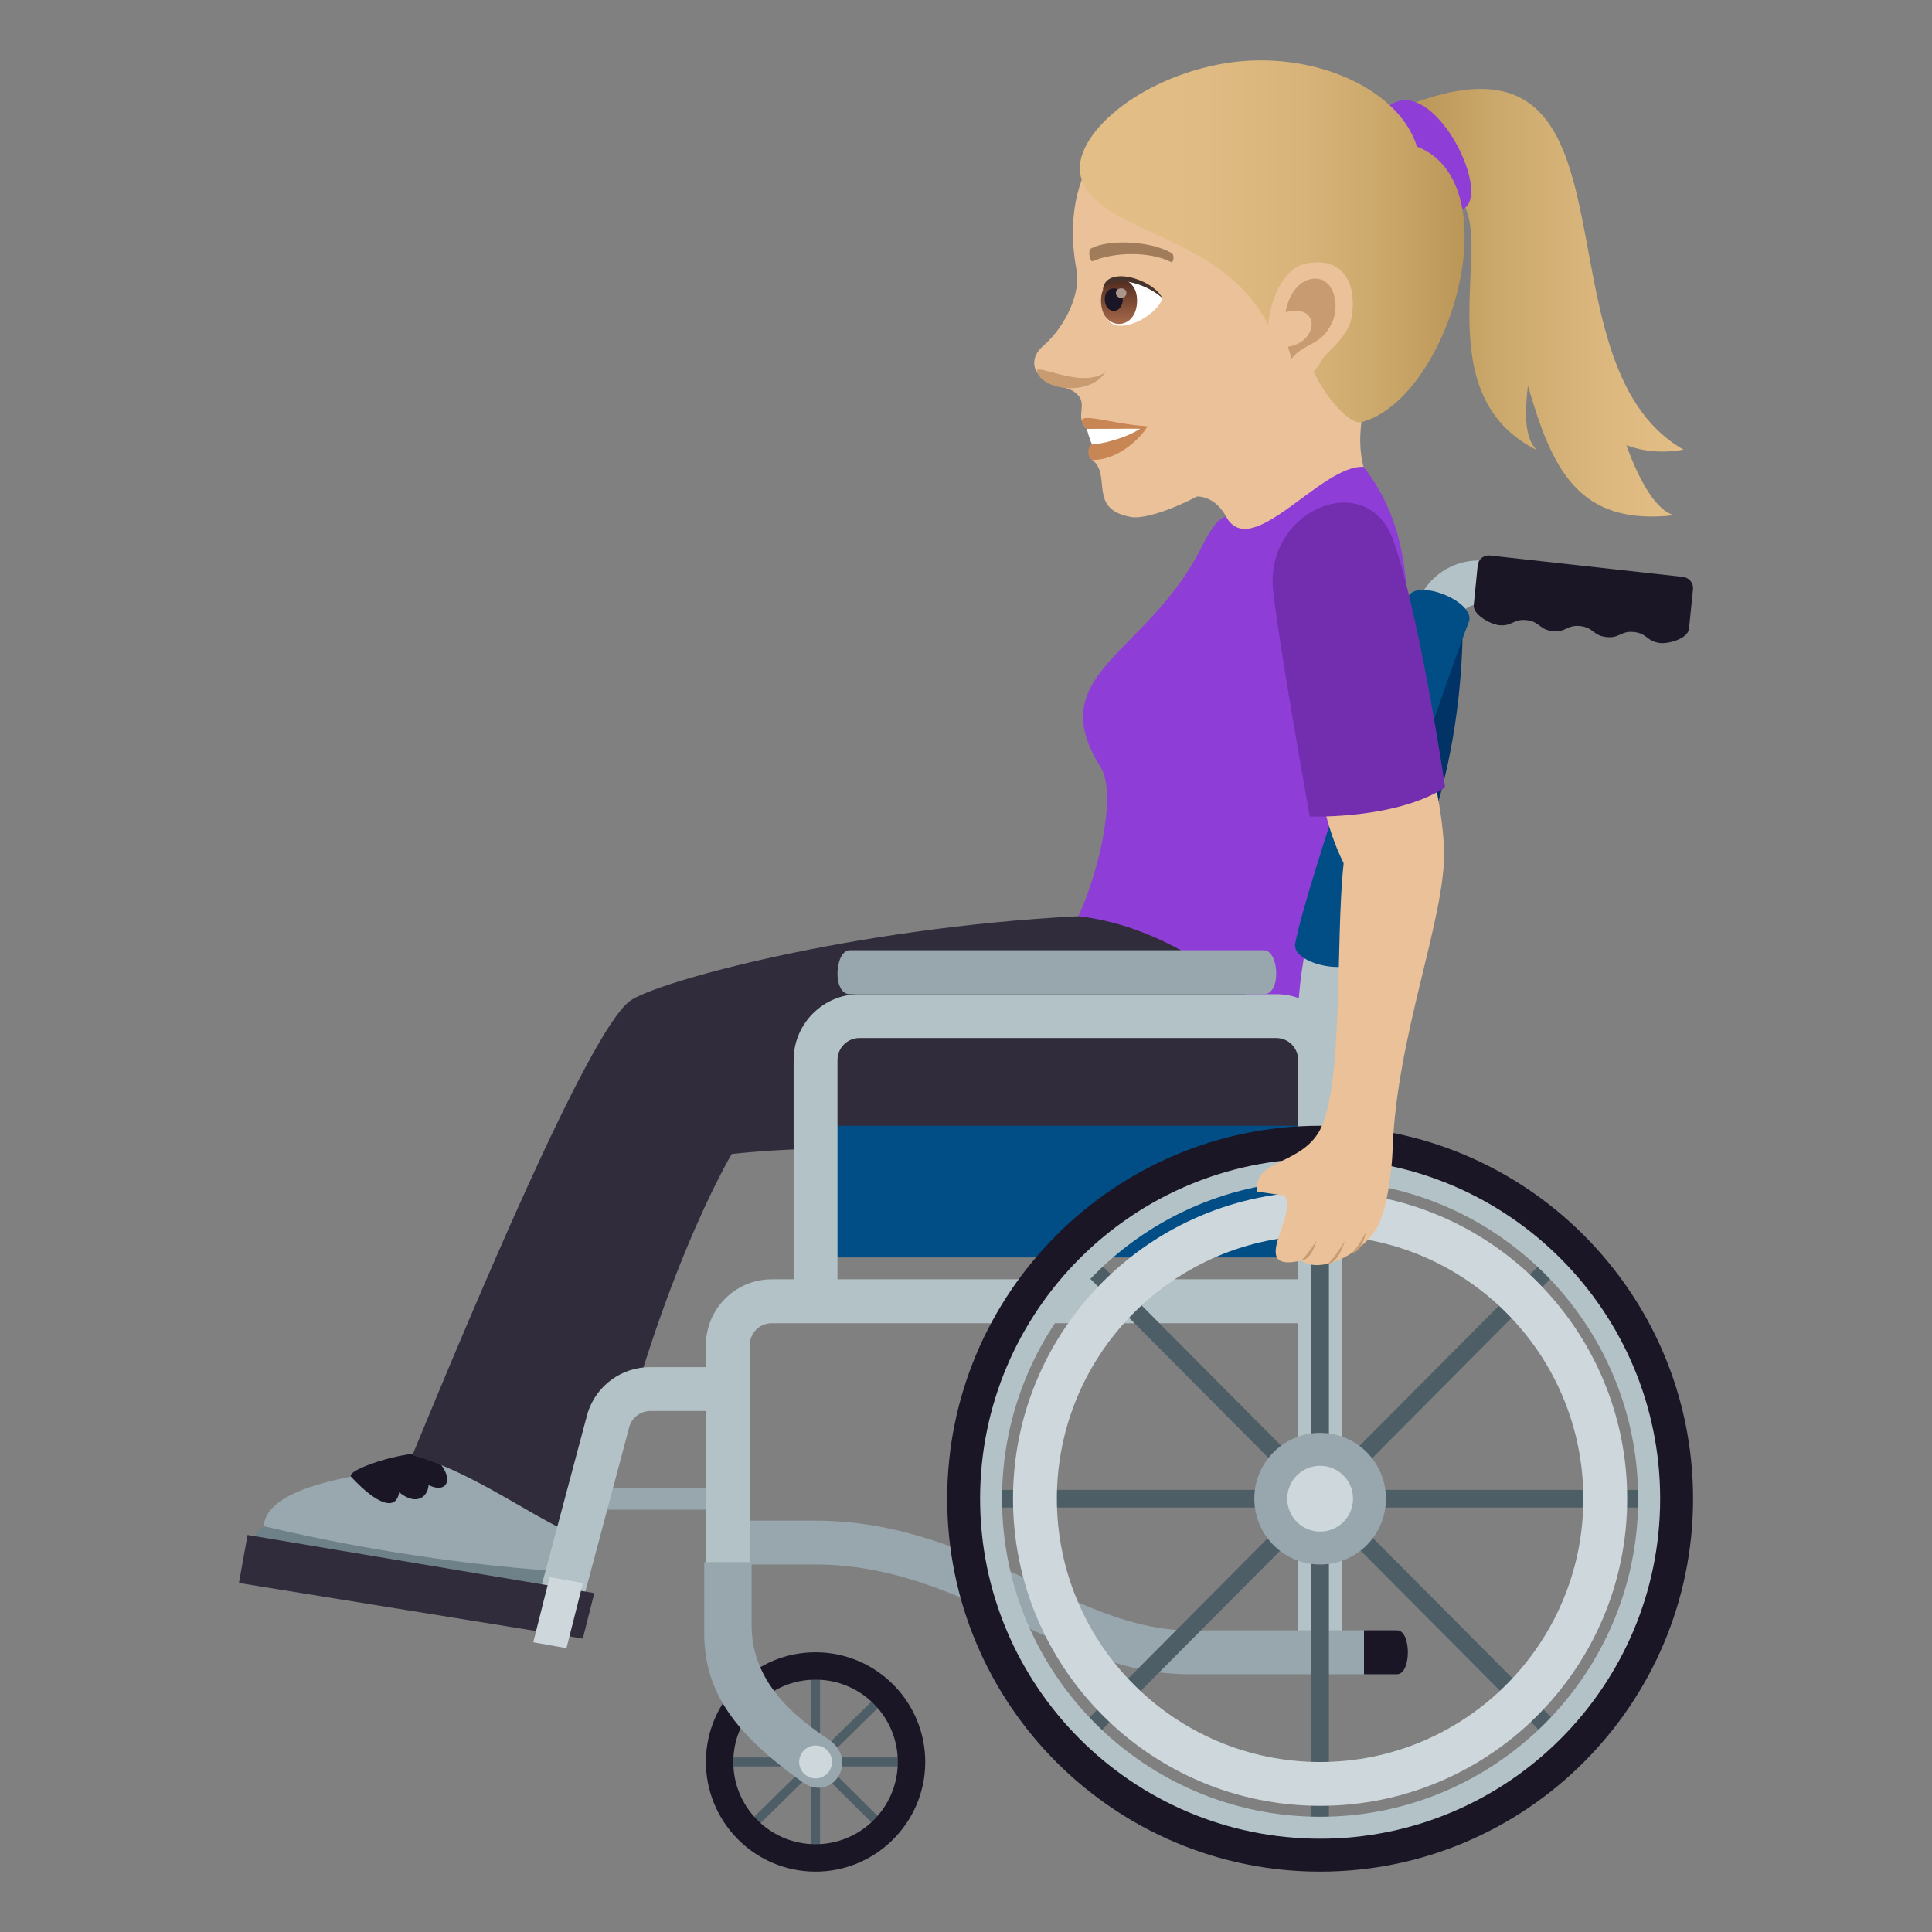 <?xml version="1.0" encoding="utf-8"?>
<!-- Generator: Adobe Illustrator 15.0.0, SVG Export Plug-In . SVG Version: 6.00 Build 0)  -->
<!DOCTYPE svg PUBLIC "-//W3C//DTD SVG 1.1//EN" "http://www.w3.org/Graphics/SVG/1.1/DTD/svg11.dtd">
<svg version="1.1" id="Layer_1" xmlns:x="http://ns.adobe.com/Extensibility/1.0/" xmlns:i="http://ns.adobe.com/AdobeIllustrator/10.0/" xmlns:graph="http://ns.adobe.com/Graphs/1.0/"
	 xmlns="http://www.w3.org/2000/svg" xmlns:xlink="http://www.w3.org/1999/xlink" xmlns:a="http://ns.adobe.com/AdobeSVGViewerExtensions/3.0/"
	 x="0px" y="0px" width="64px" height="64px" viewBox="0 0 64 64" enable-background="new 0 0 64 64" xml:space="preserve">
<rect x="0" y="0" width="64" height="64" fill="#808080" stroke="none"/>
<linearGradient id="SVGID_1_" gradientUnits="userSpaceOnUse" x1="46.733" y1="10.028" x2="55.769" y2="10.028">
	<stop  offset="0" style="stop-color:#BA9757"/>
	<stop  offset="0.3" style="stop-color:#CAA76A"/>
	<stop  offset="0.721" style="stop-color:#DCB87F"/>
	<stop  offset="1" style="stop-color:#E3BE86"/>
	<a:midPointStop  offset="0" style="stop-color:#BA9757"/>
	<a:midPointStop  offset="0.382" style="stop-color:#BA9757"/>
	<a:midPointStop  offset="1" style="stop-color:#E3BE86"/>
</linearGradient>
<path fill="url(#SVGID_1_)" d="M53.876,14.75c0.547,0.201,1.172,0.275,1.893,0.145C50.642,11.97,54.78,0.412,46.733,3.451l1.129,2.9
	c2.275,0.439-1.113,6.494,3.053,8.563c-0.41-0.383-0.41-1.186-0.301-2.135c0.797,2.725,1.637,4.656,4.854,4.287
	C54.89,16.941,54.315,15.972,53.876,14.75z"/>
<path fill="#8E3ED6" d="M46.036,3.488c-0.955,0.67,0.232,3.371,2.15,3.484C49.759,7.07,47.61,2.386,46.036,3.488z"/>
<path fill="#EBC199" d="M39.015,16.597c1.139-0.541,1.672,0.5,1.75,0.914c0.25,1.371,5.059-0.227,4.48-1.799
	c-0.5-1.365,0.168-3,0.168-3C44.657,12.279,41.991,7.373,39.015,16.597z"/>
<path fill="#EBC199" d="M39.833,3.052c-3.457,0.551-4.723,3.018-4.166,5.926c0.125,0.656-0.299,1.781-1.133,2.504
	c-0.305,0.262-0.336,0.611-0.186,0.842c0.291,0.457,0.932,0.461,1.201,0.633c0.598,0.381-0.002,0.803,0.449,1.252
	c0.205,0.205,0.791-0.066,0.172,1.018c0.688,0.504-0.172,1.646,1.313,1.902c0.705,0.121,3.406-0.957,4.824-2.855
	c0.803-1.072,0.932-2.32,0.932-2.32c2.652-0.766,3.59-3.078,3.018-5.5C45.458,3.066,42.073,2.695,39.833,3.052z"/>
<path fill="#C98655" d="M35.999,14.208c0.324,0.199,0.182,0.512,0.182,0.512c-0.156,0-0.193,0.516,0.037,0.516
	c0.809,0,1.553-0.695,1.795-1.115C36.745,14.058,35.356,13.486,35.999,14.208z"/>
<path fill="#FFFFFF" d="M35.999,14.208c0,0,0.123,0.443,0.182,0.512c0.256,0,1.08-0.184,1.59-0.518L35.999,14.208z"/>
<linearGradient id="SVGID_2_" gradientUnits="userSpaceOnUse" x1="35.772" y1="7.996" x2="48.517" y2="7.996">
	<stop  offset="0" style="stop-color:#E3BE86"/>
	<stop  offset="0.323" style="stop-color:#E0BB83"/>
	<stop  offset="0.589" style="stop-color:#D7B379"/>
	<stop  offset="0.833" style="stop-color:#C8A567"/>
	<stop  offset="1" style="stop-color:#BA9757"/>
	<a:midPointStop  offset="0" style="stop-color:#E3BE86"/>
	<a:midPointStop  offset="0.746" style="stop-color:#E3BE86"/>
	<a:midPointStop  offset="1" style="stop-color:#BA9757"/>
</linearGradient>
<path fill="url(#SVGID_2_)" d="M46.94,4.857c-0.621-1.994-3.662-3.301-6.602-2.717c-2.859,0.568-4.967,2.529-4.504,3.813
	c0.66,1.82,4.701,1.787,6.205,4.869c0.021,0.211,1.088,0.357,1.135,0.545c0.359,1.492,1.506,2.73,1.924,2.619
	C48.021,13.207,50.089,6.068,46.94,4.857z"/>
<path fill="#C99B71" d="M34.358,12.33c0.238,0.635,1.77,0.773,2.258,0C35.81,12.912,34.218,11.958,34.358,12.33z"/>
<path fill="#EBC199" d="M43.251,8.736c-1.289,0.266-1.691,3.178-0.727,3.809c0.135,0.09,0.844,0.168,1.215-0.545
	c0.209-0.395,0.949-0.797,1.051-1.57C44.923,9.437,44.534,8.47,43.251,8.736z"/>
<path id="Path_882_" fill="#C99B71" d="M43.317,9.275c-0.326,0.111-0.635,0.49-0.73,1.066c1.164-0.314,1.109,0.99,0.078,1.145
	c0.033,0.127,0.072,0.256,0.125,0.391c0.408-0.525,0.953-0.404,1.322-1.156C44.444,10.042,44.132,9,43.317,9.275z"/>
<path id="Path_881_" fill="#A17C5B" d="M38.806,8.38c-0.736-0.424-2.141-0.445-2.666-0.148c-0.111,0.057-0.037,0.459,0.057,0.42
	c0.73-0.314,1.908-0.322,2.592,0.027C38.878,8.724,38.919,8.441,38.806,8.38z"/>
<path fill="#FFFFFF" d="M38.499,9.869c0.018,0.188-0.57,0.857-1.322,0.92c-0.428,0.037-0.58-0.293-0.676-0.65
	C36.407,8.722,38.077,9.226,38.499,9.869z"/>
<linearGradient id="Path_1_" gradientUnits="userSpaceOnUse" x1="37.069" y1="10.732" x2="37.069" y2="9.241">
	<stop  offset="0" style="stop-color:#A6694A"/>
	<stop  offset="1" style="stop-color:#4F2A1E"/>
	<a:midPointStop  offset="0" style="stop-color:#A6694A"/>
	<a:midPointStop  offset="0.5" style="stop-color:#A6694A"/>
	<a:midPointStop  offset="1" style="stop-color:#4F2A1E"/>
</linearGradient>
<path id="Path_880_" fill="url(#Path_1_)" d="M36.472,9.958c0,1.031,1.195,1.031,1.195,0C37.667,9.001,36.472,9.001,36.472,9.958z"
	/>
<path id="Path_879_" fill="#1A1626" d="M36.597,9.912c0,0.516,0.596,0.516,0.596,0C37.192,9.433,36.597,9.433,36.597,9.912z"/>
<path id="Path_878_" fill="#AB968C" d="M36.966,9.705c0,0.215,0.348,0.215,0.348,0C37.313,9.501,36.966,9.501,36.966,9.705z"/>
<path fill="#45332C" d="M38.499,9.869c-0.322-0.643-1.924-1.111-1.967-0.242C36.757,9.042,37.944,9.363,38.499,9.869z"/>
<path fill="#6E8189" d="M8.737,50.557c0,0-0.51,0.32-0.121,0.432c4.957,1.408,10.666,1.621,10.666,1.621
	c0.217-0.229,0.07-0.525,0.07-0.525L8.737,50.557z"/>
<path fill="#99A8AE" d="M16.544,48.354c-4.684,0.324-7.703,0.855-7.807,2.203c6.115,1.441,10.615,1.527,10.615,1.527
	C20.452,49.502,18.665,48.549,16.544,48.354z"/>
<path fill="#1A1626" d="M11.632,48.922c0.871,0.936,1.49,1.135,1.59,0.512c0.592,0.475,0.955,0.131,0.975-0.24
	c0.646,0.32,0.91-0.258,0.162-0.953C13.929,47.871,11.399,48.67,11.632,48.922z"/>
<path fill="#302C3B" d="M44.185,34.068c0,0,1.727-6.616-8.463-3.717c-7.496,0.383-14.045,2.188-14.863,2.813
	c-1.395,1.066-5.281,10.406-7.201,15.047c2.781,0.711,5.963,3.727,6.266,2.34c1.756-8.074,4.316-12.324,4.316-12.324
	C34.204,37.164,44.821,41.275,44.185,34.068z"/>
<path fill="#8E3ED6" d="M43.731,35.391c0,0-3.475-4.532-8.01-5.04c0.648-1.383,1.305-4.041,0.732-4.949
	c-1.955-3.109,1.559-3.703,3.346-7.27c0.268-0.537,0.539-0.967,0.814-1.021c0.838,1.525,3.139-1.713,4.555-1.646
	C48.985,20.263,44.095,29.171,43.731,35.391z"/>
<path fill="#98A7AD" d="M24.11,50.01h-5.088v-0.727h5.088V50.01z"/>
<rect x="26.653" y="37.293" fill="#014D86" width="17.441" height="4.361"/>
<path fill="#B3C2C6" d="M43.003,54.734V35.113c0-0.4-0.324-0.727-0.727-0.727H28.47c-0.4,0-0.727,0.326-0.727,0.727v7.992
	c0,0.963-1.453,0.961-1.453,0v-7.992c0-1.203,0.979-2.18,2.18-2.18h13.807c1.203,0,2.182,0.977,2.182,2.18v19.621
	C44.458,55.695,43.003,55.693,43.003,54.734z"/>
<path fill="#B3C2C6" d="M43.003,39.473V33.66c0-3.598,2.775-10.803,3.969-13.733c0.387-0.951,1.361-1.5,2.377-1.328l3.221,0.535
	c0.947,0.16,0.711,1.592-0.238,1.436l-3.221-0.537c-0.338-0.055-0.664,0.127-0.795,0.443c-0.904,2.223-3.857,9.748-3.857,13.184
	v5.813C44.458,40.432,43.003,40.436,43.003,39.473z"/>
<path fill="#98A7AD" d="M45.185,55.461H39.37c-2.039,0-3.83-0.838-5.723-1.723c-2.014-0.939-4.096-1.912-6.631-1.912H24.11
	c-0.961,0-0.961-1.453,0-1.453h2.906c2.859,0,5.189,1.09,7.244,2.049c1.746,0.814,3.395,1.584,5.109,1.584h5.814
	C46.146,54.006,46.144,55.461,45.185,55.461z"/>
<rect x="26.868" y="55.137" fill="#4E5E67" width="0.297" height="6.461"/>
<rect x="23.786" y="58.217" fill="#4E5E67" width="6.461" height="0.299"/>
<rect x="26.867" y="55.137" transform="matrix(0.701 0.714 -0.714 0.701 49.743 -1.8)" fill="#4E5E67" width="0.298" height="6.461"/>
<rect x="26.869" y="55.135" transform="matrix(-0.704 0.71 -0.71 -0.704 87.496 80.252)" fill="#4E5E67" width="0.297" height="6.462"/>
<path fill="#1A1626" d="M26.974,62c-2.002-0.023-3.613-1.672-3.59-3.678c0.023-2.002,1.672-3.613,3.676-3.588
	c2.002,0.023,3.613,1.672,3.59,3.676C30.626,60.412,28.978,62.023,26.974,62z M27.05,55.641c-1.504-0.018-2.74,1.191-2.758,2.695
	s1.189,2.738,2.693,2.756c1.502,0.018,2.738-1.189,2.756-2.693S28.554,55.66,27.05,55.641z"/>
<path fill="#B3C2C6" d="M23.384,52.553v-7.992c0-1.203,0.977-2.182,2.18-2.182h18.168c0.961,0,0.959,1.455,0,1.455H25.563
	c-0.4,0-0.727,0.324-0.727,0.727v7.992H23.384z"/>
<path fill="#B3C2C6" d="M17.946,52.504l1.518-5.689c0.285-0.914,1.121-1.527,2.08-1.527h2.566v1.453h-2.564
	c-0.32,0-0.6,0.205-0.695,0.51l-1.518,5.688L17.946,52.504z"/>
<polygon fill="#302C3B" points="19.687,52.773 8.2,50.848 7.915,52.438 19.306,54.281 "/>
<path fill="#013366" d="M48.446,20.216c-3.113,7.123-2.287,4.469-3.625,11.627C48.804,27.619,48.446,20.216,48.446,20.216z"/>
<path fill="#98A7AD" d="M41.87,31.478H28.151c-0.5,0-0.588,1.455,0,1.455H41.87C42.456,32.933,42.368,31.478,41.87,31.478z"/>
<path fill="#1A1626" d="M55.755,19.111l-6.4-0.709c-0.201-0.023-0.383,0.123-0.404,0.326l-0.131,1.313
	c-0.033,0.326,0.557,0.637,0.832,0.668c0.445,0.049,0.473-0.215,0.916-0.166c0.445,0.049,0.418,0.314,0.863,0.363
	c0.447,0.049,0.473-0.215,0.92-0.166c0.443,0.051,0.418,0.314,0.861,0.363c0.447,0.049,0.473-0.215,0.92-0.166
	c0.445,0.051,0.42,0.314,0.867,0.365c0.281,0.029,0.918-0.145,0.951-0.477l0.133-1.311C56.103,19.316,55.954,19.134,55.755,19.111z"
	/>
<path fill="#014D86" d="M42.905,31.255c0.365-1.938,3.291-10.387,3.729-11.465c0.273-0.67,2.289,0.154,2.02,0.822
	c-0.426,1.045-3.258,9.209-3.605,11.047C44.913,32.376,42.772,31.96,42.905,31.255z"/>
<path fill="#1A1626" d="M46.276,54.006h-1.092v1.455h1.092C46.757,55.461,46.759,54.006,46.276,54.006z"/>
<path fill="#CED7DC" d="M17.665,54.402l0.543-2.156l1.102,0.195l-0.545,2.156L17.665,54.402z"/>
<path fill="#98A7AD" d="M27.425,57.604c-1.625-1.066-2.527-2.252-2.527-3.768c0-1.158,0-2.088,0-2.088h-1.57c0,0,0,1.049,0,2.342
	c0,2,1.051,3.361,3.24,4.936C27.569,59.746,28.493,58.305,27.425,57.604z"/>
<path fill="#CED7DC" d="M27.011,58.912c-0.301-0.004-0.541-0.252-0.539-0.551c0.004-0.301,0.252-0.543,0.551-0.539
	c0.301,0.002,0.543,0.25,0.539,0.551S27.312,58.916,27.011,58.912z"/>
<rect x="31.919" y="49.354" fill="#4E5E67" width="23.623" height="0.586"/>
<rect x="43.438" y="37.834" fill="#4E5E67" width="0.584" height="23.623"/>
<rect x="43.438" y="37.834" transform="matrix(-0.709 0.705 -0.705 -0.709 109.747 53.984)" fill="#4E5E67" width="0.584" height="23.623"/>
<rect x="43.438" y="37.834" transform="matrix(-0.709 -0.705 0.705 -0.709 39.703 115.684)" fill="#4E5E67" width="0.584" height="23.625"/>
<path fill="#1A1626" d="M43.731,62c-6.813,0-12.354-5.541-12.354-12.354s5.541-12.354,12.354-12.354
	c6.811,0,12.354,5.541,12.354,12.354S50.542,62,43.731,62z M43.731,38.746c-6.012,0-10.9,4.891-10.9,10.9
	c0,6.012,4.889,10.9,10.9,10.9c6.01,0,10.898-4.889,10.898-10.9C54.63,43.637,49.741,38.746,43.731,38.746z"/>
<path fill="#B3C2C6" d="M43.731,60.91c-6.211,0-11.264-5.053-11.264-11.264s5.053-11.264,11.264-11.264
	c6.209,0,11.264,5.053,11.264,11.264S49.94,60.91,43.731,60.91z M43.731,39.109c-5.811,0-10.537,4.727-10.537,10.537
	s4.727,10.537,10.537,10.537c5.809,0,10.535-4.727,10.535-10.537S49.54,39.109,43.731,39.109z"/>
<path fill="#CED7DC" d="M43.731,59.82c-5.611,0-10.174-4.564-10.174-10.174s4.564-10.174,10.174-10.174
	c5.607,0,10.172,4.564,10.172,10.174S49.341,59.82,43.731,59.82z M43.731,40.926c-4.811,0-8.721,3.912-8.721,8.721
	s3.91,8.721,8.721,8.721c4.809,0,8.719-3.912,8.719-8.721S48.54,40.926,43.731,40.926z"/>
<circle fill="#98A7AD" cx="43.731" cy="49.646" r="2.18"/>
<circle fill="#CED7DC" cx="43.731" cy="49.646" r="1.09"/>
<path fill="#EBC199" d="M42.538,39.604l-0.885-0.129c-0.172-1.029,1.305-0.865,1.994-1.91c0.891-1.348,0.574-6.34,0.863-8.969
	c-0.613-1.225-0.779-2.541-0.779-2.541l3.713-0.533c0.133,0.527,0.373,1.736,0.393,2.674c0.047,2.209-1.582,6.141-1.705,9.895
	c-0.023,0.65-0.18,2.102-0.586,2.691c-0.559,0.811-1.826,1.422-2.441,0.975C41.271,42.191,43.069,40.166,42.538,39.604z"/>
<path fill="#C99B71" d="M43.612,41.09c0,0-0.16,0.652-0.508,0.666C43.339,41.547,43.612,41.09,43.612,41.09z"/>
<path fill="#C99B71" d="M44.548,41.111c0,0-0.209,0.734-0.557,0.748C44.224,41.65,44.548,41.111,44.548,41.111z"/>
<path fill="#C99B71" d="M45.245,40.809c0,0-0.113,0.68-0.461,0.695C45.017,41.295,45.245,40.809,45.245,40.809z"/>
<path fill="#732EB0" d="M42.173,19.548c-0.277-2.682,3.129-4.074,3.984-1.641c0.893,2.539,1.715,8.178,1.715,8.178
	c-1.643,1.068-4.484,0.963-4.484,0.963S42.351,21.275,42.173,19.548z"/>
</svg>
